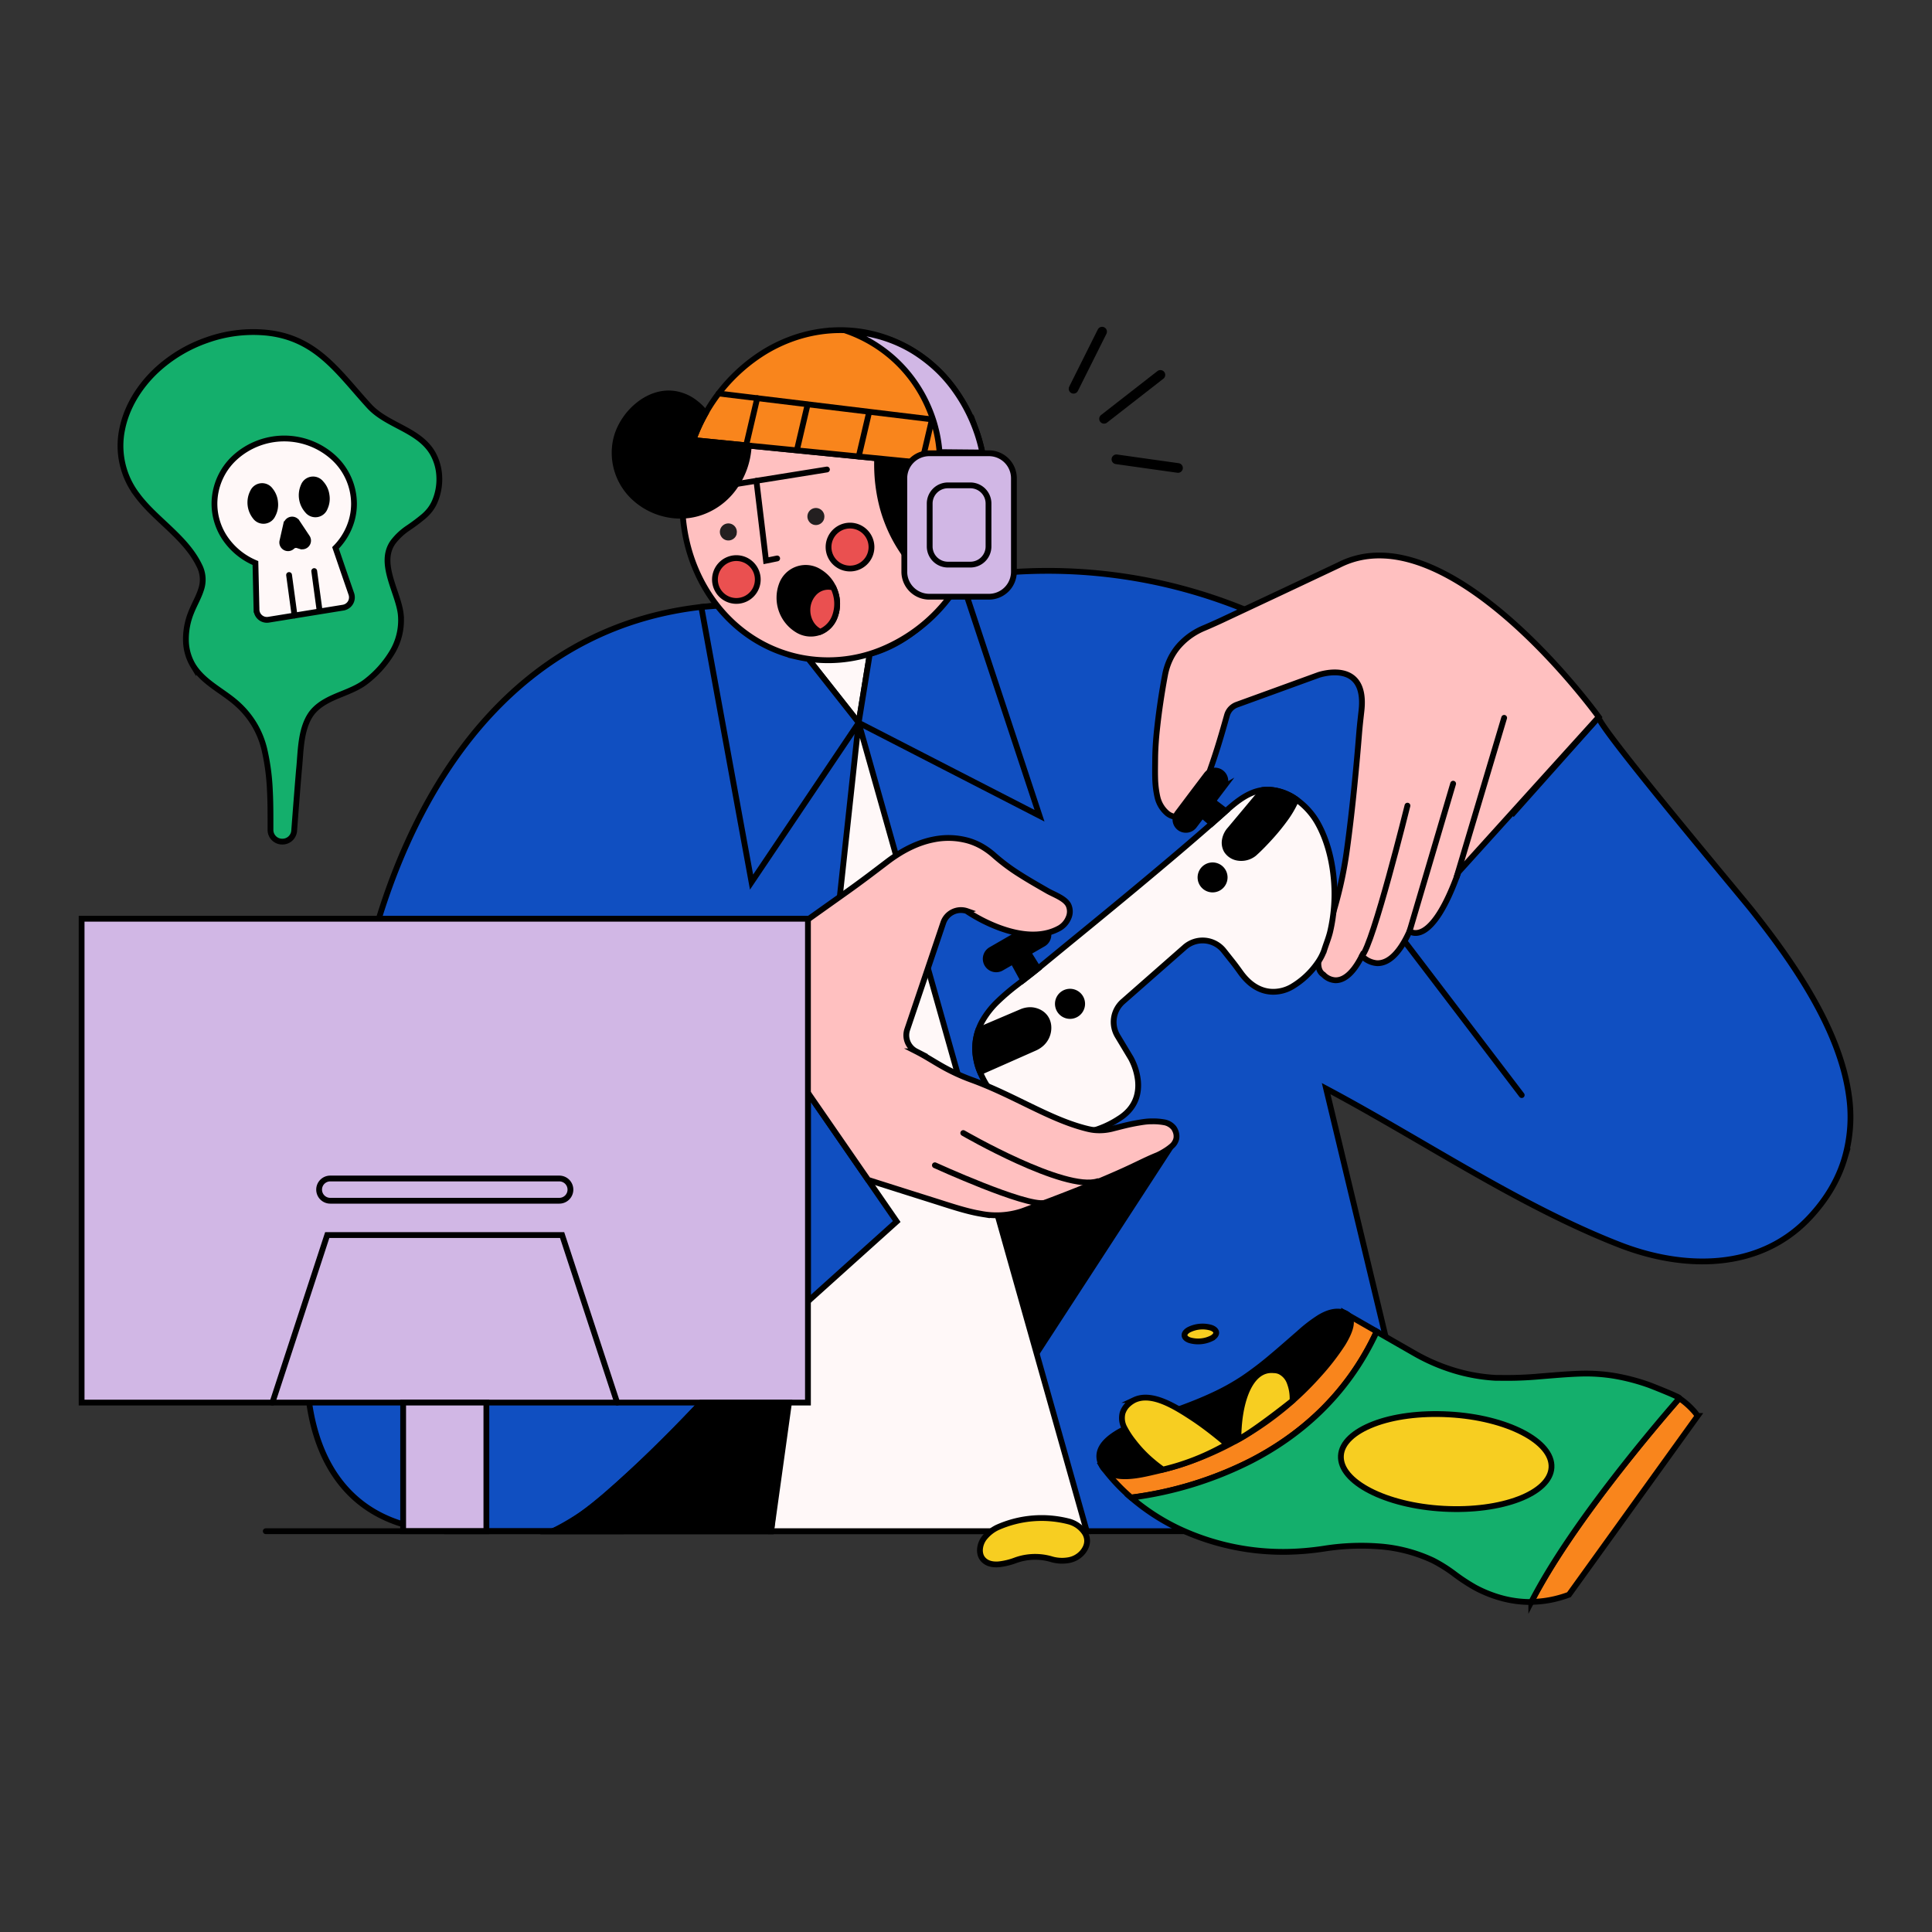 <svg id="Layer_2" data-name="Layer 2" xmlns="http://www.w3.org/2000/svg" viewBox="0 0 1000 1000"><rect x="0" y="0" width="1000" height="1000" fill="#333333" stroke="none"/><defs><style>.cls-1{fill:#104fc1;}.cls-1,.cls-10,.cls-11,.cls-2,.cls-3,.cls-4,.cls-5,.cls-6,.cls-7,.cls-8,.cls-9{stroke:#000;stroke-linecap:round;stroke-miterlimit:10;}.cls-1,.cls-10,.cls-11,.cls-2,.cls-3,.cls-4,.cls-6,.cls-7,.cls-8,.cls-9{stroke-width:3px;}.cls-2{fill:#fff8f8;}.cls-4{fill:#14af6c;}.cls-5,.cls-6{fill:none;}.cls-5{stroke-width:5px;}.cls-7{fill:#ffc0c0;}.cls-8{fill:#f9851c;}.cls-9{fill:#f7ce21;}.cls-10{fill:#d1b7e5;}.cls-11{fill:#ea5050;}.cls-12{fill:#231f20;}</style></defs><path class="cls-1" d="M957,567.08c-2.38-17.42-9.74-34.86-19.13-51.26s-20.83-31.76-31.34-45c-3.07-3.87-23.39-28.14-42.66-51.77s-37.49-46.61-36.33-47.91l-22.06,24.77-22.06,24.76c-11.52-11.34-24.19-25.46-39.27-39.89s-32.56-29.15-53.7-41.68q-5.82-3.43-11.56-6.64t-11.4-6.17a269.42,269.42,0,0,0-170.33-27l-49.54,5.63L398,310.56q-7.89.88-15.79,1.69t-15.8,1.55c-47,4.46-83.88,25.28-112.12,55.53s-47.78,69.95-60,112.17a845.67,845.67,0,0,0-23,106.53c-5.53,36-9.21,72.27-11.86,108.4,0,0-3,23,4.34,46.49s25.05,47.53,66.46,49.63H741.3L713.86,678c-13.73-57.27-27.45-114.53-27.45-114.53,24.76,13.17,49.75,28.32,75,42.71s50.87,28,76.82,38.13c16.55,6.45,34.62,9.85,51.79,8.19s33.46-8.37,46.45-22.14c9.27-9.83,15.13-20.2,18.29-30.84A76.65,76.65,0,0,0,957,567.08Z"/><polygon class="cls-2" points="418.19 340.82 434.19 339.67 450.19 338.53 447.31 356.31 444.43 374.09 431.31 357.45 418.19 340.82"/><path class="cls-3" d="M606,593.61l-34.74,53.44-34.75,53.44q-5-17.87-10.07-35.72l-10.08-35.71,44.82-17.73Z"/><path class="cls-4" d="M219.28,267.27a97,97,0,0,1-8.19,6.13,32.43,32.43,0,0,0-7.6,7.13c-4,5.52-3.27,12.09-1.41,18.73s4.86,13.33,5.39,19.09A32.11,32.11,0,0,1,203,337.58a54.73,54.73,0,0,1-13.3,15c-4,3.19-9,5.1-14,7.14S166,364,162.55,367.67s-5.26,9.05-6.19,14.53-1.08,11.2-1.58,16c-.1,1-.55,6.45-1.06,12.91s-1.09,13.92-1.46,18.91a6.08,6.08,0,0,1-6.1,5.6H146a6.06,6.06,0,0,1-6-6.09c0-7,.05-14.05-.34-21.05a114.81,114.81,0,0,0-2.87-20.8,45.74,45.74,0,0,0-5.13-12.61,46.25,46.25,0,0,0-8.63-10.52c-3.73-3.41-8.11-6.17-12.24-9.19s-8-6.28-10.76-10.69a26.13,26.13,0,0,1-3.8-13.51,36.76,36.76,0,0,1,2.61-13.91c1.68-4.29,3.92-8,5.16-11.89a15.85,15.85,0,0,0-.84-12.63c-3.61-7.45-9.27-13.31-15.24-19s-12.25-11.09-17.1-17.71a42,42,0,0,1-7.6-33.73c2.21-11.26,8.63-22,17.66-30.5A74.19,74.19,0,0,1,107.19,176a71.24,71.24,0,0,1,30.44-3.83c13,1.28,22.29,6.32,30.35,13.25s14.89,15.78,23,24.66c4.66,5.14,11.13,8.18,17.32,11.49s12.12,6.9,15.69,13.11a26.77,26.77,0,0,1,3.39,12.3,29,29,0,0,1-2.4,12.76,20.55,20.55,0,0,1-2.5,4.2A24.59,24.59,0,0,1,219.28,267.27Z"/><path class="cls-2" d="M562.5,792.55H399.12l22.56-208.41,22.57-208.42a.32.32,0,0,1,.62-.05l58.82,208.44Z"/><polyline class="cls-5" points="555.67 201.23 563.06 186.45 570.45 171.66"/><polyline class="cls-5" points="571.45 216.78 586.04 205.41 600.63 194.04"/><polyline class="cls-5" points="577.85 237.73 593.79 239.98 609.74 242.22"/><path class="cls-2" d="M173.66,283.59a33.42,33.42,0,0,0,7-10.39,31.63,31.63,0,0,0,2.57-12.51,32.59,32.59,0,0,0-10.58-23.85,37.94,37.94,0,0,0-51.07,0A32.55,32.55,0,0,0,111,260.69a32,32,0,0,0,5.91,18.51,35.74,35.74,0,0,0,15.3,12.22l.28,12.08.28,12.08a5.38,5.38,0,0,0,6.24,5.19l19.31-3.13,19.32-3.13a5.39,5.39,0,0,0,4.22-7.07l-4.12-11.92Z"/><polyline class="cls-6" points="149.62 297.62 151.04 308.1 152.46 318.59"/><polyline class="cls-6" points="162.64 295.58 164 305.64 165.37 315.7"/><path class="cls-3" d="M142.39,260a11.13,11.13,0,0,1-1.28,6.55,5.21,5.21,0,0,1-9,.84,11.83,11.83,0,0,1-1.19-12.75,5.21,5.21,0,0,1,9-.84A11.12,11.12,0,0,1,142.39,260Z"/><path class="cls-3" d="M169,256.19a11.15,11.15,0,0,1-.85,6.61,5.21,5.21,0,0,1-9,1.43,11.86,11.86,0,0,1-2-12.65,5.21,5.21,0,0,1,9-1.42A11.08,11.08,0,0,1,169,256.19Z"/><path class="cls-3" d="M148.17,271.22l-1,4.42-1,4.43a3,3,0,0,0,5,2.85,3,3,0,0,1,1.37-.74,3.06,3.06,0,0,1,1.56.06l.76.24.76.23a3,3,0,0,0,3.37-4.5l-2.66-4-2.66-4a3,3,0,0,0-5.38,1Z"/><path class="cls-1" d="M363,314.18l13,71.2,13,71.19,27.74-41.24,27.74-41.24-13.12-16.64-13.12-16.63a68.38,68.38,0,0,1-33.4-15.59,77.28,77.28,0,0,1-11.22-11.89l-5.31.42Z"/><path class="cls-1" d="M450.19,338.53l-2.88,17.78-2.88,17.78,46.81,24.07,46.82,24.07-20.52-62-20.52-62a84.5,84.5,0,0,1-11.46,16.84C477.84,324.06,466.13,334.13,450.19,338.53Z"/><polyline class="cls-6" points="787.64 566.82 757.67 527.5 727.7 488.18"/><path class="cls-7" d="M635.1,370.2a8.14,8.14,0,0,1,1.86-3.32,8.26,8.26,0,0,1,3.17-2.11l21.14-7.68,21.14-7.69s6.33-2.21,12.28-1,11.52,5.83,10,19.49c-.23,2.08-.47,4.16-.69,6.24s-.41,4.17-.58,6.26c-.51,6.38-1.33,15.87-2.4,26.59s-2.42,22.65-4,33.91a206.46,206.46,0,0,1-4.91,24.29,245.73,245.73,0,0,1-7.54,23.63,31.71,31.71,0,0,0-2.18,9.12c-.13,2.84.54,5.24,2.6,6.53a9.27,9.27,0,0,0,6.06,2.91c3.69.16,8.67-2.26,13.88-12.6a12,12,0,0,0,7.75,3.77c4.63.19,10.8-3,16.91-16.57,0,0,2.77,2.33,7.31-.32s10.87-10.3,18-30.26l36.3-40.14,36.31-40.13s-19.43-27-46-50.26-60.2-42.95-88.67-28.31L664.32,306,635.8,319.39c-2.12,1-4.23,2-6.35,2.95s-4.26,1.91-6.42,2.81a36.24,36.24,0,0,0-5.91,3.15,34.74,34.74,0,0,0-6.55,5.6l-.05.06-.06.05a30.35,30.35,0,0,0-4.78,7.16,33.06,33.06,0,0,0-2.66,8.2c-1,5.29-1.78,10.14-2.42,14.48s-1.12,8.19-1.49,11.46-.65,6.1-.85,9-.33,5.78-.35,8.89-.1,6.4,0,9.6a49.21,49.21,0,0,0,1.12,9.52,15.65,15.65,0,0,0,5,8.54,8.24,8.24,0,0,0,9.28,1c3.23-1.57,5.36-4.42,7-7.63a105.13,105.13,0,0,0,3.88-9.9c2.13-5.57,4.05-11.22,5.85-16.92S633.48,375.94,635.1,370.2Z"/><polyline class="cls-6" points="778.55 371.55 766.24 412.75 753.94 453.96"/><polyline class="cls-6" points="752.14 405.63 740.87 443.8 729.59 481.97"/><path class="cls-6" d="M728.5,417s-4.46,18-9.64,36.78-11.07,38.19-13.93,41"/><polygon class="cls-1" points="418.19 565.67 441.16 598.96 464.14 632.25 441.16 652.91 418.19 673.57 418.19 619.62 418.19 565.67"/><path class="cls-6" d="M363,726s-14.05,15.08-30.7,30.94S296.37,789.43,286,792.55"/><path class="cls-2" d="M516.28,518.47a113.78,113.78,0,0,1,10.06-8.61c3.49-2.71,7-5.3,10.16-7.9q11.31-9.3,22.65-18.57t22.62-18.6q12.29-10.17,24.47-20.46t24.15-20.84c4.13-3.64,8.32-7.72,13-10.66s9.77-4.75,15.76-3.86a28.67,28.67,0,0,1,13.4,6,37.42,37.42,0,0,1,9.58,11.23c4.45,8,7.1,17.66,8.11,27.51a86.1,86.1,0,0,1-1.77,28.62c-.41,1.65-.93,3.24-1.48,4.82s-1.12,3.16-1.63,4.77a27.11,27.11,0,0,1-3.35,6.4,42.43,42.43,0,0,1-13.3,12.41,19.28,19.28,0,0,1-9.4,2.62c-5,.08-11.34-1.93-17.1-9.86-1.43-2-2.84-3.93-4.34-5.83l-.8-1-3.58-4.52a14,14,0,0,0-20.3-1.83l-16,14.06-16,14.06a14.06,14.06,0,0,0-2.76,17.77l3.47,5.77,3.47,5.78A32.19,32.19,0,0,1,589,559.27c.66,6.48-1,14.35-10.06,19.9a49.08,49.08,0,0,1-10.75,5.27,45.54,45.54,0,0,1-19.4,2.37c-10.53-1-22-7.11-30.58-15.74S503.92,551.25,504.89,540a28.87,28.87,0,0,1,3.73-11.8A44.82,44.82,0,0,1,516.28,518.47Z"/><path class="cls-3" d="M633.88,454.17a6.25,6.25,0,1,1-1.83-4.44A6.25,6.25,0,0,1,633.88,454.17Z"/><path class="cls-3" d="M560.12,519.57a6.28,6.28,0,1,1-1.84-4.43A6.26,6.26,0,0,1,560.12,519.57Z"/><path class="cls-3" d="M653.77,408.88l-8.54,10.23-8.55,10.22a10.78,10.78,0,0,0-2.69,5.49,8,8,0,0,0,.91,5.35A8.47,8.47,0,0,0,641,444a10.6,10.6,0,0,0,8.08-2.21c1.44-1.28,2.9-2.69,4.38-4.2s3-3.14,4.54-4.85a109.21,109.21,0,0,0,7.27-9,52,52,0,0,0,5.7-9.9,22.86,22.86,0,0,0-4.84-2.84A24.67,24.67,0,0,0,653.77,408.88Z"/><path class="cls-3" d="M506.3,533.33l11.18-4.77,11.18-4.76a11.86,11.86,0,0,1,3.54-.92,9.84,9.84,0,0,1,3.62.3,10.19,10.19,0,0,1,3,1.34,8.68,8.68,0,0,1,2.27,2.21,9,9,0,0,1,1.56,4.73,11,11,0,0,1-3.5,8.6,12.6,12.6,0,0,1-3.53,2.31l-14.16,6.27-14.16,6.26a26.84,26.84,0,0,1-2-6.47A28.38,28.38,0,0,1,506.3,533.33Z"/><path class="cls-3" d="M633.2,407.51l-7.54,9.94-7.54,9.93a5.41,5.41,0,0,1-7.59,1.05h0a5.41,5.41,0,0,1-1-7.6L617,410.9l7.53-9.94a5.44,5.44,0,0,1,7.6-1h0a5.42,5.42,0,0,1,1,7.59Z"/><path class="cls-3" d="M539.93,488.53l-10.8,6.24L518.33,501a5.41,5.41,0,0,1-7.4-2h0a5.42,5.42,0,0,1,2-7.4l10.8-6.24,10.81-6.23a5.42,5.42,0,0,1,7.4,2h0a5.41,5.41,0,0,1-2,7.4Z"/><polygon class="cls-3" points="537.32 501.28 533.47 504.31 529.63 507.34 526.95 502.45 524.28 497.56 528.22 495.29 532.16 493.02 534.74 497.15 537.32 501.28"/><polygon class="cls-3" points="634.47 419.84 630.85 423.05 627.23 426.26 624.8 424.17 622.37 422.08 625.12 418.45 627.87 414.83 631.17 417.33 634.47 419.84"/><path class="cls-7" d="M500.46,471.64a83,83,0,0,0,16.71,8.53c9.58,3.56,21.61,5.72,31.41.11a10.93,10.93,0,0,0,4.44-5.16,7.9,7.9,0,0,0,0-6.67c-.88-1.73-2.74-3.08-4.78-4.22s-4.27-2.09-5.89-3c-4.74-2.73-9.61-5.49-14.31-8.48a101.53,101.53,0,0,1-13.34-9.9,39.29,39.29,0,0,0-6.3-4.61,32.45,32.45,0,0,0-7.16-3.08,38.11,38.11,0,0,0-17.83-.69c-7.09,1.35-15.24,4.76-24.21,11.6q-5.07,3.87-10.16,7.7c-3.4,2.54-6.82,5.06-10.28,7.52l-31.09,22.1-31.09,22.1L413,558.09l36.34,52.62,20.12,6.38,15.83,5c8.55,2.74,15.84,5.09,22.72,6.22a42.27,42.27,0,0,0,20.2-1.13l1-.32c.44-.16,1.09-.39,2.2-.81,24.93-9.2,38.66-15,47.7-19s13.41-6.48,19.6-9c.09,0,.51-.21,1.15-.52a27.27,27.27,0,0,0,2.43-1.33,28.58,28.58,0,0,0,4.14-2.91,7.26,7.26,0,0,0,2.43-3.93,7,7,0,0,0-.41-3.82,8.31,8.31,0,0,0-.91-1.73,8.12,8.12,0,0,0-5-2.92,31.08,31.08,0,0,0-6.13-.48,27.89,27.89,0,0,0-3,.13c-1,.1-2.12.26-3.44.48-6.12,1-10.09,2.19-13.48,3a27,27,0,0,1-9.88.92c-.7-.07-1.39-.16-2.21-.32s-1.75-.38-2.94-.69c-9.45-2.49-18.52-6.7-28-11.29s-19.27-9.57-30.22-13.59a101.09,101.09,0,0,1-16.38-7.6c-4.24-2.43-7.87-4.82-12.67-7.27a9.37,9.37,0,0,1-4.6-11.32l9.33-27.63,9.32-27.63a9.66,9.66,0,0,1,12.34-6Z"/><path class="cls-6" d="M483.9,603.14s11.75,5.36,24.72,10.48,27.19,10,32.13,9"/><path class="cls-6" d="M498.58,586.46S511.7,594.07,527,601s32.67,13.16,41.25,10.39"/><path class="cls-8" d="M712.57,689.16l-8.44-4.84-8.45-4.84A203.73,203.73,0,0,1,570.2,758.33a54.37,54.37,0,0,0,3.7,5,96.88,96.88,0,0,0,11.58,11.78,190.53,190.53,0,0,0,61.79-18.91C671.84,743.57,697,722.91,712.57,689.16Z"/><path class="cls-8" d="M869.25,723.73c-7.1,8.1-21.2,24.56-36.06,43.94s-30.47,41.67-40.6,61.44a55,55,0,0,0,9.45-.91,58.88,58.88,0,0,0,10.05-2.79l33.3-46.26,33.29-46.25a20,20,0,0,0-2.12-2.77A41.59,41.59,0,0,0,869.25,723.73Z"/><path class="cls-4" d="M869.25,723.73c.24-.28-3.37-1.89-7.18-3.47s-7.82-3.15-8.37-3.35a106.18,106.18,0,0,0-17.75-4.7,90.32,90.32,0,0,0-18.3-1.2c-6.85.23-13.69.87-20.52,1.41a190.38,190.38,0,0,1-20.54.76l-1.17,0-1.15,0a91.69,91.69,0,0,1-21.83-3.89,99.27,99.27,0,0,1-20.36-8.84l-9.75-5.59-9.76-5.6c-15.58,33.75-40.73,54.41-65.3,67a190.53,190.53,0,0,1-61.79,18.91,111.15,111.15,0,0,0,24.56,16,126.91,126.91,0,0,0,56.34,12.06,143.29,143.29,0,0,0,18.72-1.61,123,123,0,0,1,28.83-1.2,79,79,0,0,1,27.77,7.28,75.57,75.57,0,0,1,11,6.9,97.94,97.94,0,0,0,10.82,7.11,65.16,65.16,0,0,0,14.08,5.58,57.08,57.08,0,0,0,15,1.91c10.13-19.77,25.74-42.06,40.6-61.44S862.15,731.83,869.25,723.73Z"/><path class="cls-9" d="M803.05,759.58c-.38,6.74-6.83,12.49-16.94,16.35s-23.88,5.82-38.93,5-28.52-4.34-38.13-9.31-15.37-11.41-15-18.15S700.88,741,711,737.09s23.89-5.82,38.94-5,28.52,4.34,38.13,9.31S803.43,752.85,803.05,759.58Z"/><path class="cls-9" d="M629.5,689.68c.1,1-.73,2.08-2.15,2.91a15.81,15.81,0,0,1-11.59,1.11c-1.55-.54-2.55-1.4-2.65-2.45s.72-2.08,2.14-2.91a15.82,15.82,0,0,1,11.59-1.11C628.39,687.77,629.4,688.63,629.5,689.68Z"/><path class="cls-9" d="M553.42,787.57a56.25,56.25,0,0,0-37.25,3.07,19.08,19.08,0,0,0-6.18,4.77,10.83,10.83,0,0,0-2.78,7.13,8.26,8.26,0,0,0,.34,2.26,6.16,6.16,0,0,0,1.19,2.2c2,2.36,5,2.93,8.19,2.7a35.24,35.24,0,0,0,8.84-2.14,30.91,30.91,0,0,1,3.44-1,29.91,29.91,0,0,1,4.26-.64,30.39,30.39,0,0,1,5.88.12,31.17,31.17,0,0,1,4.34.85,19.5,19.5,0,0,0,9.46.65,12.17,12.17,0,0,0,7.1-4c2.91-3.47,3-6.93,1.43-9.8A14,14,0,0,0,553.42,787.57Z"/><polygon class="cls-10" points="418.19 725.98 230.21 725.98 42.24 725.98 42.24 600.76 42.24 475.53 230.21 475.53 418.19 475.53 418.19 600.76 418.19 725.98"/><path class="cls-3" d="M610.26,729.38c-2.26.83-4.55,1.63-6.84,2.41s-4.59,1.55-6.9,2.31c-4.33,1.41-12.5,4-18.82,8S566.93,751.28,570,758l.08.17.08.17c2.3,4.65,7.41,5.89,12.9,5.76s11.36-1.64,15.17-2.51A159.41,159.41,0,0,0,644.44,743a161.6,161.6,0,0,0,38.37-31.75A124.08,124.08,0,0,0,695,695.44c4.28-7,6.63-13.91.68-16-4.09-1.41-8.52,0-12.62,2.45a76.22,76.22,0,0,0-10.69,8.22c-4.64,4-9.25,8.12-14,12.08a170.65,170.65,0,0,1-14.67,11.2,117.56,117.56,0,0,1-16.24,9C621.84,725,616,727.28,610.26,729.38Z"/><path class="cls-9" d="M641,745c0-9.23,1.32-17.42,3.71-23.64s5.88-10.45,10.28-11.75a9.84,9.84,0,0,1,2-.39,11,11,0,0,1,2.36,0,8.41,8.41,0,0,1,1.76.21,7.43,7.43,0,0,1,1.38.46,10.13,10.13,0,0,1,5,5.59A22.75,22.75,0,0,1,669,725s-4.74,3.8-10.61,8.2S645.54,742.62,641,745Z"/><path class="cls-9" d="M635.06,747.5s-2.3-2-5.65-4.68-7.72-6-11.88-8.74-9.58-6.26-14.95-8.47-10.8-3.15-15.39-1a13.9,13.9,0,0,0-2.8,1.85,10.42,10.42,0,0,0-3.36,4.93,10.68,10.68,0,0,0,1,7.7,44.55,44.55,0,0,0,4.66,7.13,65,65,0,0,0,9.93,10.36c3,2.55,5.22,4,5.26,4.08h0c2.85-.67,5.92-1.5,9.16-2.54s6.64-2.28,10.17-3.76c2.61-1.11,5.08-2.25,7.38-3.41S633.06,748.66,635.06,747.5Z"/><polyline class="cls-6" points="140.99 725.98 155.19 682.63 169.38 639.27 230.16 639.27 290.95 639.27 305.19 682.63 319.44 725.98"/><path class="cls-6" d="M289.5,621.5H170.93a5.75,5.75,0,0,1-5.75-5.75h0a5.75,5.75,0,0,1,5.75-5.76H289.5a5.75,5.75,0,0,1,5.75,5.76h0a5.75,5.75,0,0,1-5.75,5.75Z"/><polygon class="cls-10" points="251.75 792.55 230.21 792.55 208.67 792.55 208.67 759.27 208.67 725.98 230.21 725.98 251.75 725.98 251.75 759.27 251.75 792.55"/><polyline class="cls-10" points="137.56 792.55 230.21 792.55 322.87 792.55"/><path class="cls-3" d="M509.76,242.74,481.89,240,454,237.22a85.61,85.61,0,0,0,2.09,22.44,74.76,74.76,0,0,0,24.66,40.75A77,77,0,0,0,492,308.36a90.88,90.88,0,0,0,9.51-15.94,94.77,94.77,0,0,0,8.64-34.17A91.94,91.94,0,0,0,509.76,242.74Z"/><path class="cls-7" d="M472.94,292.72a72.78,72.78,0,0,1-5.45-7,76.14,76.14,0,0,1-6.29-11.08c-.84-1.83-1.74-4-2.61-6.42a74.31,74.31,0,0,1-2.4-8.22c-.44-1.88-.84-3.91-1.18-6.08s-.63-4.49-.81-6.94c-.13-1.77-.2-3.46-.23-5.09s0-3.18,0-4.65l-47.56-4.72-47.56-4.71q-.94,2.58-1.75,5.25c-.53,1.78-1,3.59-1.45,5.43-5.41,23.06-1.8,45.94,8.42,64.28s27.05,32.15,48.05,37.08a72.8,72.8,0,0,0,44.21-3.6A84.12,84.12,0,0,0,492,308.36a83.86,83.86,0,0,1-7.22-4.77c-2.07-1.54-3.81-3-5.24-4.25-1.6-1.4-3-2.73-4.06-3.87S473.52,293.38,472.94,292.72Z"/><path class="cls-11" d="M450.37,287.05a11.11,11.11,0,1,1-.29-8.48A11.08,11.08,0,0,1,450.37,287.05Z"/><path class="cls-11" d="M391.93,302.49a11.08,11.08,0,1,1-1.37-8.37A11.07,11.07,0,0,1,391.93,302.49Z"/><path class="cls-12" d="M381.32,276.36a4.33,4.33,0,0,1-2,2.73,4.38,4.38,0,0,1-3.32.54,4.33,4.33,0,0,1-2.73-2,4.39,4.39,0,1,1,8-1.31Z"/><path class="cls-12" d="M426.6,268.37a4.42,4.42,0,0,1-5.29,3.28,4.43,4.43,0,0,1-2.73-2,4.39,4.39,0,1,1,8-1.32Z"/><polyline class="cls-6" points="378.99 250.88 403.51 246.94 428.03 243.01"/><polyline class="cls-6" points="391.52 248.87 394.01 269.54 396.49 290.22 399.38 289.64 402.26 289.05"/><path class="cls-8" d="M451.35,172.79c-19.33-4.54-38.83-.75-55.3,9.15a88.46,88.46,0,0,0-37.15,45.85l75.43,7.47,75.43,7.48a85.37,85.37,0,0,0-18.48-44.8A73,73,0,0,0,451.35,172.79Z"/><path class="cls-3" d="M387.54,230.63a40.26,40.26,0,0,1-8,22.3A35.27,35.27,0,0,1,361,265.72a32.43,32.43,0,0,1-8.5,1.2,35.33,35.33,0,0,1-24.65-9.8,31.65,31.65,0,0,1-9.14-16.71,31.33,31.33,0,0,1-.48-8.58,29.67,29.67,0,0,1,1.91-8.36,34.09,34.09,0,0,1,11.31-14.65c5.11-3.76,11.3-5.91,17.76-4.95a23.13,23.13,0,0,1,10.59,4.62,30.53,30.53,0,0,1,5.44,5.4q-1.12,2-2.22,4.15c-.74,1.46-1.46,3-2.16,4.63-.37.88-.73,1.75-1.06,2.6s-.64,1.69-.94,2.52l14.34,1.42Z"/><polyline class="cls-6" points="371.96 203.67 438.01 211.69 504.06 219.7"/><polyline class="cls-6" points="391.94 206.09 389.08 218.29 386.22 230.5"/><polyline class="cls-6" points="418 209.44 415.29 220.97 412.59 232.5"/><polyline class="cls-6" points="449.8 213.61 447.14 224.94 444.48 236.27"/><polyline class="cls-6" points="482.27 217.52 479.76 228.24 477.24 238.95"/><path class="cls-10" d="M438.74,171.47a72.06,72.06,0,0,1,23.71,14.12,71.53,71.53,0,0,1,11.76,13.58,72.68,72.68,0,0,1,6.64,12.39,71.55,71.55,0,0,1,4,12.59,73,73,0,0,1,1.45,9.86l11.07.11,11.08.1c-.28-1.39-.66-3.07-1.18-5s-1.16-4.07-2-6.38a85,85,0,0,0-10.84-20.79,73.82,73.82,0,0,0-8-9.52,76.82,76.82,0,0,0-10.34-8.6,66.38,66.38,0,0,0-6.38-3.95A70.85,70.85,0,0,0,452,173.3,72.37,72.37,0,0,0,438.74,171.47Z"/><path class="cls-3" d="M432.21,306.19a18.82,18.82,0,0,1-.09,12.92,13.15,13.15,0,0,1-19.59,6.75,19.46,19.46,0,0,1-7.94-23.06,13.14,13.14,0,0,1,19.59-6.74A18.78,18.78,0,0,1,432.21,306.19Z"/><path class="cls-11" d="M432.21,306.19c-.12-.36-.26-.71-.4-1.05s-.29-.68-.45-1a10.36,10.36,0,0,0-1.34-.3,9.23,9.23,0,0,0-1.4-.11,10.07,10.07,0,0,0-7.56,3.54,12.9,12.9,0,0,0-3.14,8.56,13.2,13.2,0,0,0,1.86,6.82,11.21,11.21,0,0,0,4.79,4.38,13.81,13.81,0,0,0,7.66-8.22A18.8,18.8,0,0,0,432.21,306.19Z"/><path class="cls-10" d="M511.86,308.86H481a12.94,12.94,0,0,1-12.93-12.94V247.55A12.94,12.94,0,0,1,481,234.61h30.86a12.94,12.94,0,0,1,12.94,12.94v48.37a12.94,12.94,0,0,1-12.94,12.94Z"/><path class="cls-10" d="M502.24,292.24H490.63a9.41,9.41,0,0,1-9.42-9.41V260.64a9.41,9.41,0,0,1,9.42-9.41h11.61a9.39,9.39,0,0,1,9.41,9.41v22.19a9.39,9.39,0,0,1-9.41,9.41Z"/><path class="cls-3" d="M362.94,726.06h0l22.72,0,22.72,0h0s-.9,6.52-2.51,18.09-3.93,28.22-6.75,48.48H286c2.56-1.26,5.64-2.89,9.08-4.95a127.42,127.42,0,0,0,11.19-7.51c2-1.52,3.93-3.08,6.19-5.05s4.89-4.35,8.36-7.5c2.12-1.92,4.4-4,6.88-6.28s5.16-4.79,8.07-7.58c2-1.87,3.67-3.53,5-4.85s2.33-2.3,2.83-2.79c5.22-5.18,10-10.18,13.58-13.88S362.94,726.06,362.94,726.06Z"/></svg>